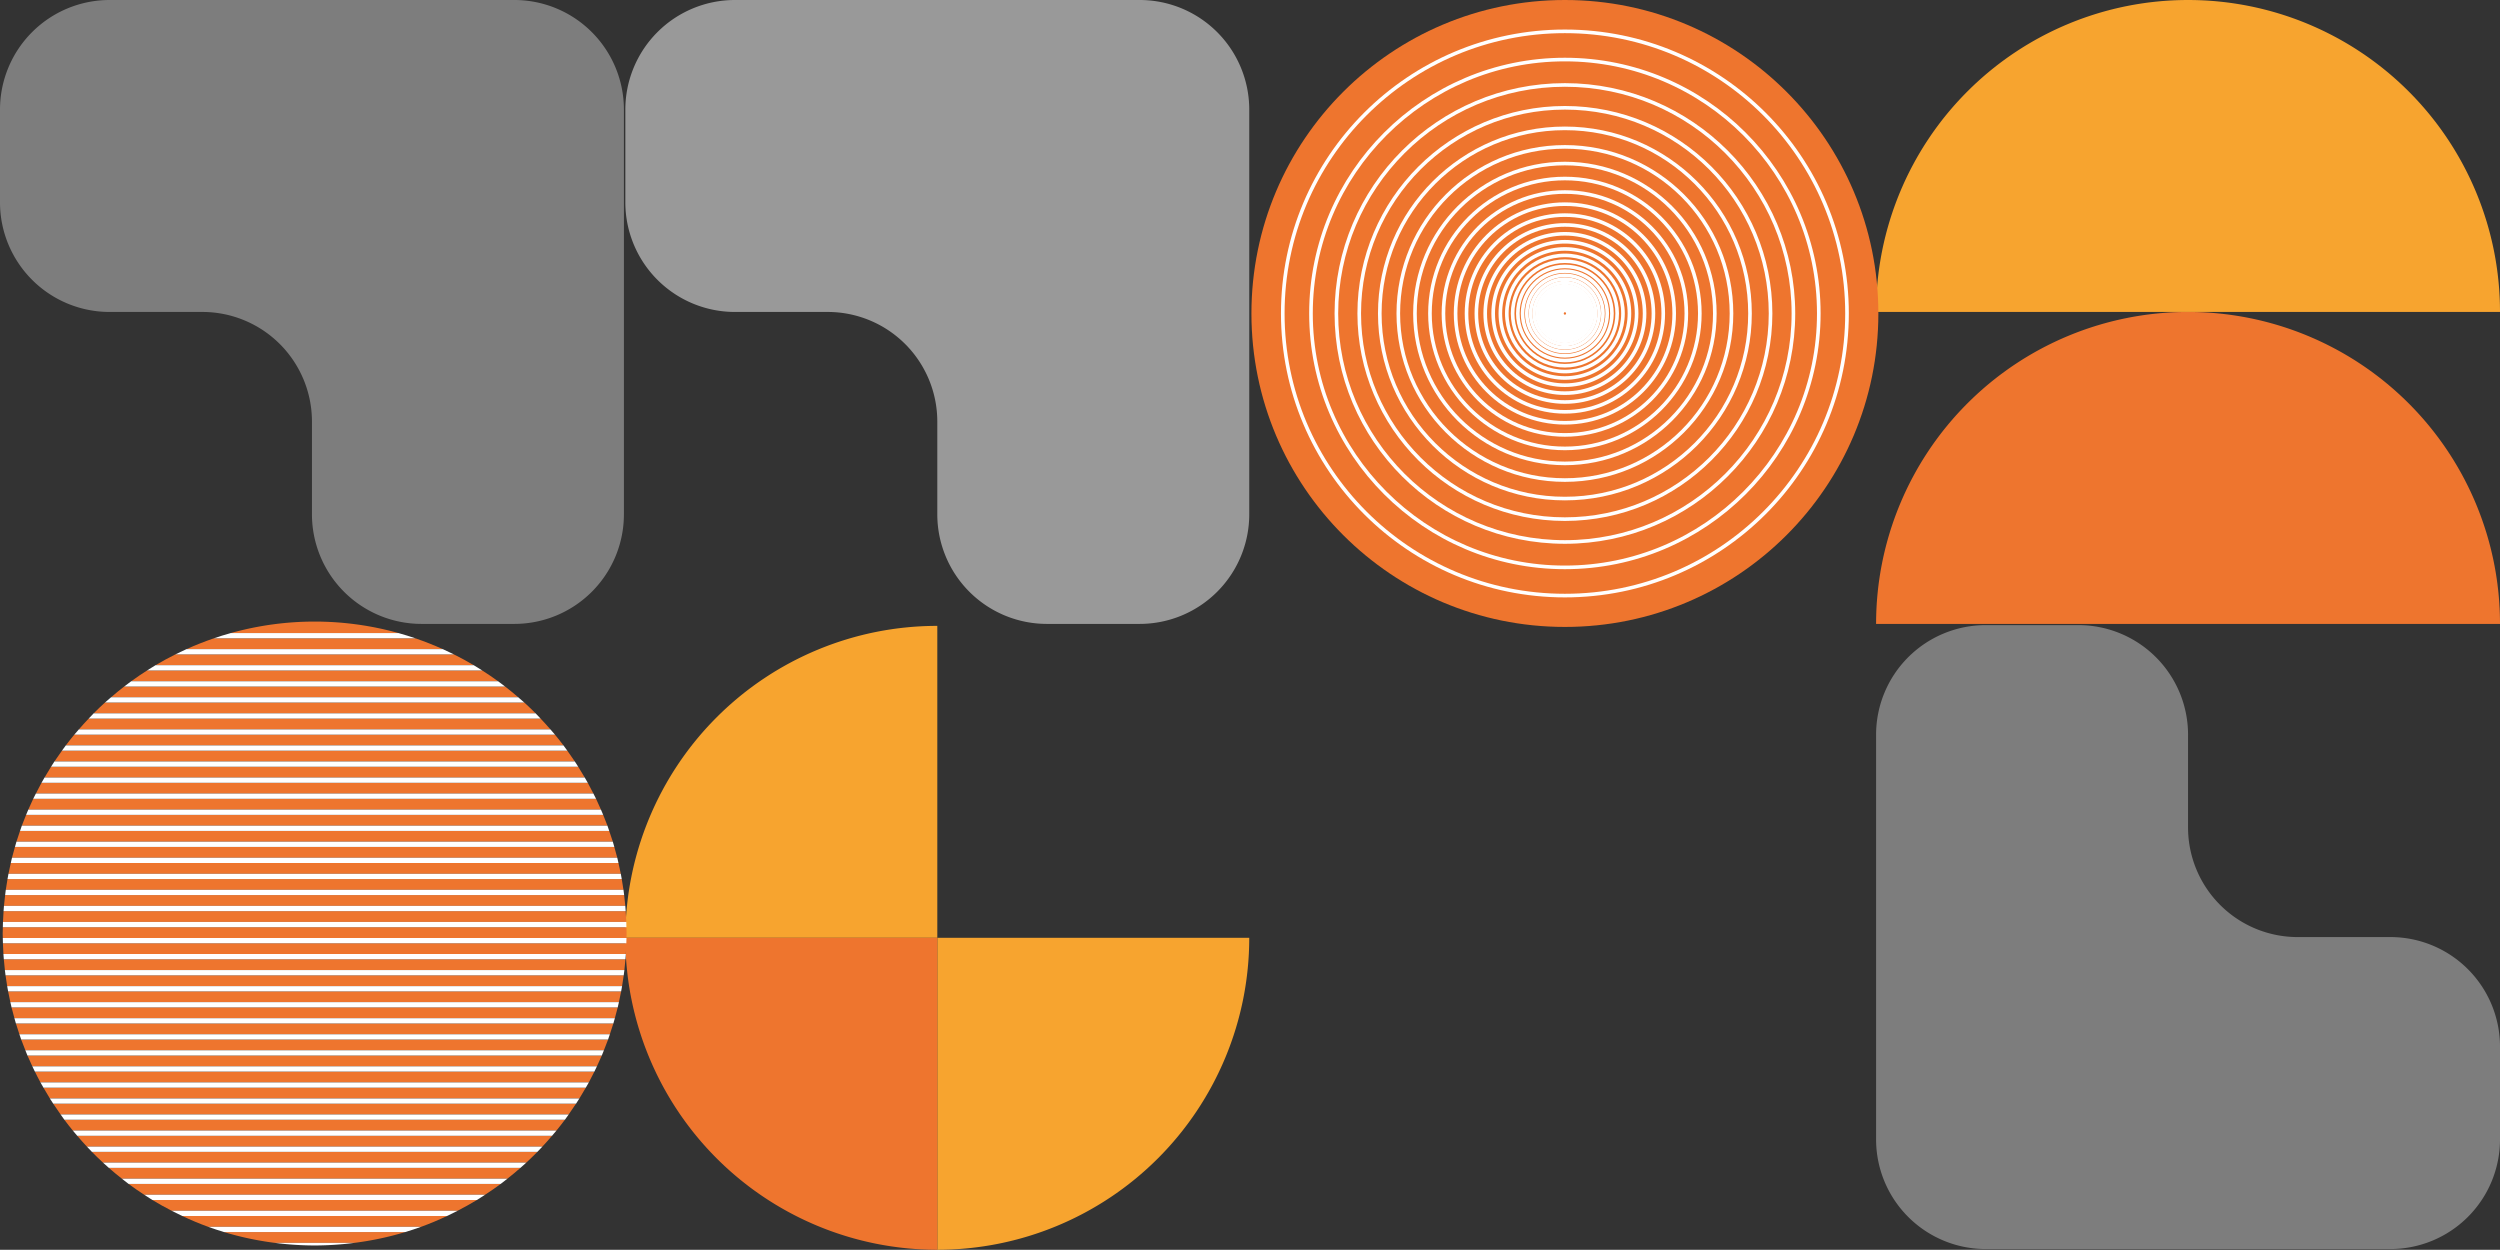 <svg xmlns="http://www.w3.org/2000/svg" width="691.612" height="345.746" viewBox="0 0 691.612 345.746">
  <rect x="0" y="0" width="691.612" height="345.746" fill="#333333" stroke="none"/>
  <g id="그룹_720" data-name="그룹 720" transform="translate(-3608.318 -1257.086)">
    <g id="그룹_713" data-name="그룹 713" transform="translate(3781.316 1257.086)">
      <g id="그룹_712" data-name="그룹 712">
        <path id="패스_828" data-name="패스 828" d="M3826.288,1388.867a86.3,86.3,0,0,0-86.3,86.3h86.3Z" transform="translate(-3739.987 -1215.722)" fill="#f7a42f"/>
        <path id="패스_829" data-name="패스 829" d="M3739.987,1287.413v25.647a30.327,30.327,0,0,0,30.327,30.327h25.647a30.326,30.326,0,0,1,30.327,30.325v25.648a30.326,30.326,0,0,0,30.327,30.326h25.647a30.326,30.326,0,0,0,30.327-30.326V1287.413a30.327,30.327,0,0,0-30.327-30.327H3770.314A30.327,30.327,0,0,0,3739.987,1287.413Z" transform="translate(-3739.987 -1257.086)" fill="#999"/>
      </g>
      <path id="패스_830" data-name="패스 830" d="M3891.971,1454.55a86.3,86.3,0,0,1-86.3,86.3v-86.3Z" transform="translate(-3719.37 -1195.105)" fill="#f7a42f"/>
      <path id="패스_831" data-name="패스 831" d="M3739.987,1454.55a86.3,86.3,0,0,0,86.3,86.3v-86.3Z" transform="translate(-3739.987 -1195.105)" fill="#ee752e"/>
    </g>
    <g id="그룹_715" data-name="그룹 715" transform="translate(3608.318 1257.086)">
      <path id="패스_832" data-name="패스 832" d="M3608.318,1287.413v25.647a30.327,30.327,0,0,0,30.327,30.327h25.647a30.326,30.326,0,0,1,30.327,30.325v25.648a30.326,30.326,0,0,0,30.327,30.326h25.647a30.326,30.326,0,0,0,30.327-30.326V1287.413a30.327,30.327,0,0,0-30.327-30.327H3638.645A30.327,30.327,0,0,0,3608.318,1287.413Z" transform="translate(-3608.318 -1257.086)" fill="#7d7d7d"/>
      <g id="그룹_714" data-name="그룹 714" transform="translate(0.741 171.954)">
        <path id="패스_833" data-name="패스 833" d="M3611.539,1472.187h166.113c.277-.988.543-1.98.787-2.982H3610.752C3611,1470.207,3611.262,1471.2,3611.539,1472.187Z" transform="translate(-3608.295 -1362.46)" fill="#ee752e"/>
        <path id="패스_834" data-name="패스 834" d="M3617.7,1421.509h149.442q-.875-1.511-1.807-2.982H3619.5Q3618.57,1420,3617.7,1421.509Z" transform="translate(-3606.116 -1378.367)" fill="#ee752e"/>
        <path id="패스_835" data-name="패스 835" d="M3615.868,1424.888h154.243c-.5-1.005-1.021-2-1.563-2.984H3617.432C3616.888,1422.885,3616.373,1423.883,3615.868,1424.888Z" transform="translate(-3606.689 -1377.307)" fill="#ee752e"/>
        <path id="패스_836" data-name="패스 836" d="M3622.172,1414.751H3759.85c-.765-1.01-1.545-2.008-2.354-2.982H3624.525C3623.717,1412.744,3622.937,1413.741,3622.172,1414.751Z" transform="translate(-3604.711 -1380.488)" fill="#ee752e"/>
        <path id="패스_837" data-name="패스 837" d="M3609.938,1465.43h170.11q.252-1.484.452-2.983H3609.486Q3609.687,1463.947,3609.938,1465.43Z" transform="translate(-3608.693 -1364.581)" fill="#ee752e"/>
        <path id="패스_838" data-name="패스 838" d="M3610.643,1468.808H3779q.333-1.482.615-2.983H3610.028Q3610.309,1467.327,3610.643,1468.808Z" transform="translate(-3608.522 -1363.521)" fill="#ee752e"/>
        <path id="패스_839" data-name="패스 839" d="M3615.45,1482.323h156.188c.465-.985.921-1.977,1.348-2.983H3614.1C3614.529,1480.345,3614.985,1481.337,3615.45,1482.323Z" transform="translate(-3607.244 -1359.279)" fill="#ee752e"/>
        <path id="패스_840" data-name="패스 840" d="M3617.2,1485.7h151.715c.534-.982,1.036-1.98,1.531-2.984H3615.665C3616.161,1483.722,3616.663,1484.72,3617.2,1485.7Z" transform="translate(-3606.753 -1358.219)" fill="#ee752e"/>
        <path id="패스_841" data-name="패스 841" d="M3619.781,1418.13h143.961c-.67-1.01-1.365-2-2.075-2.983H3621.856C3621.146,1416.127,3620.451,1417.119,3619.781,1418.13Z" transform="translate(-3605.461 -1379.428)" fill="#ee752e"/>
        <path id="패스_842" data-name="패스 842" d="M3613.933,1478.943h160.053c.4-.987.793-1.977,1.156-2.982H3612.777C3613.14,1476.966,3613.534,1477.957,3613.933,1478.943Z" transform="translate(-3607.659 -1360.339)" fill="#ee752e"/>
        <path id="패스_843" data-name="패스 843" d="M3612.633,1475.566h163.351c.338-.988.665-1.98.967-2.983H3611.666C3611.968,1473.585,3612.3,1474.577,3612.633,1475.566Z" transform="translate(-3608.009 -1361.4)" fill="#ee752e"/>
        <path id="패스_844" data-name="패스 844" d="M3611.779,1435.023h164.988c-.309-1-.651-1.993-1-2.983h-163C3612.429,1433.029,3612.088,1434.019,3611.779,1435.023Z" transform="translate(-3607.973 -1374.125)" fill="#ee752e"/>
        <path id="패스_845" data-name="패스 845" d="M3610.844,1438.4H3778.29c-.25-1-.53-1.993-.815-2.983H3611.659C3611.374,1436.408,3611.094,1437.4,3610.844,1438.4Z" transform="translate(-3608.267 -1373.065)" fill="#ee752e"/>
        <path id="패스_846" data-name="패스 846" d="M3608.944,1451.915h172.438q-.056-1.5-.164-2.983H3609.108C3609.037,1449.923,3608.98,1450.916,3608.944,1451.915Z" transform="translate(-3608.862 -1368.823)" fill="#ee752e"/>
        <path id="패스_847" data-name="패스 847" d="M3609.537,1445.157h170.879c-.139-1-.3-1.993-.478-2.982H3610.015C3609.841,1443.164,3609.676,1444.158,3609.537,1445.157Z" transform="translate(-3608.677 -1370.944)" fill="#ee752e"/>
        <path id="패스_848" data-name="패스 848" d="M3610.1,1441.779h169.4c-.193-1-.414-1.993-.643-2.981H3610.742C3610.513,1439.786,3610.292,1440.777,3610.1,1441.779Z" transform="translate(-3608.5 -1372.004)" fill="#ee752e"/>
        <path id="패스_849" data-name="패스 849" d="M3609.415,1462.051H3780.8c.116-.99.21-1.984.292-2.983H3609.123C3609.2,1460.067,3609.3,1461.061,3609.415,1462.051Z" transform="translate(-3608.806 -1365.642)" fill="#ee752e"/>
        <path id="패스_850" data-name="패스 850" d="M3612.918,1431.645h162c-.37-1.005-.77-2-1.175-2.982H3614.094C3613.688,1429.649,3613.289,1430.639,3612.918,1431.645Z" transform="translate(-3607.615 -1375.186)" fill="#ee752e"/>
        <path id="패스_851" data-name="패스 851" d="M3614.281,1428.266h158.414c-.434-1-.878-2-1.348-2.983H3615.629C3615.158,1426.266,3614.715,1427.263,3614.281,1428.266Z" transform="translate(-3607.188 -1376.246)" fill="#ee752e"/>
        <path id="패스_852" data-name="패스 852" d="M3609.072,1458.672h172.189c.063-.99.106-1.985.137-2.983H3608.934C3608.964,1456.687,3609.008,1457.682,3609.072,1458.672Z" transform="translate(-3608.866 -1366.702)" fill="#ee752e"/>
        <path id="패스_853" data-name="패스 853" d="M3608.882,1454.064c0,.413.025.818.032,1.23h172.538c.007-.411.032-.817.032-1.23,0-.589-.033-1.168-.044-1.753H3608.927C3608.915,1452.9,3608.882,1453.475,3608.882,1454.064Z" transform="translate(-3608.882 -1367.763)" fill="#ee752e"/>
        <path id="패스_854" data-name="패스 854" d="M3669.5,1519.487h22.1a85.887,85.887,0,0,0,14.018-2.983h-50.139A85.892,85.892,0,0,0,3669.5,1519.487Z" transform="translate(-3594.254 -1347.614)" fill="#ee752e"/>
        <path id="패스_855" data-name="패스 855" d="M3635.949,1401.237h101.475q-2.14-1.559-4.38-2.982H3640.33Q3638.093,1399.683,3635.949,1401.237Z" transform="translate(-3600.386 -1384.73)" fill="#ee752e"/>
        <path id="패스_856" data-name="패스 856" d="M3639.691,1509.35h94.341c1.462-.956,2.9-1.942,4.3-2.982H3635.391C3636.789,1507.409,3638.229,1508.394,3639.691,1509.35Z" transform="translate(-3600.561 -1350.795)" fill="#ee752e"/>
        <path id="패스_857" data-name="패스 857" d="M3609.153,1448.537h171.889c-.088-1-.2-1.993-.319-2.983h-171.25C3609.35,1446.543,3609.241,1447.537,3609.153,1448.537Z" transform="translate(-3608.797 -1369.884)" fill="#ee752e"/>
        <path id="패스_858" data-name="패스 858" d="M3645.735,1512.729h79.113c1.816-.938,3.6-1.921,5.342-2.983h-89.8C3642.131,1510.808,3643.919,1511.79,3645.735,1512.729Z" transform="translate(-3598.991 -1349.735)" fill="#ee752e"/>
        <path id="패스_859" data-name="패스 859" d="M3653.844,1516.108h58.94c2.437-.886,4.819-1.889,7.148-2.983H3646.7C3649.025,1514.218,3651.407,1515.222,3653.844,1516.108Z" transform="translate(-3597.013 -1348.674)" fill="#ee752e"/>
        <path id="패스_860" data-name="패스 860" d="M3680.116,1387.961a86.318,86.318,0,0,0-23.232,3.189h46.463A86.319,86.319,0,0,0,3680.116,1387.961Z" transform="translate(-3593.815 -1387.961)" fill="#ee752e"/>
        <path id="패스_861" data-name="패스 861" d="M3641.071,1397.859h88.016q-2.673-1.589-5.471-2.983h-77.074Q3643.747,1396.271,3641.071,1397.859Z" transform="translate(-3598.779 -1385.791)" fill="#ee752e"/>
        <path id="패스_862" data-name="패스 862" d="M3655.111,1391.5q-3.855,1.319-7.538,2.983h70.93q-3.682-1.661-7.538-2.983Z" transform="translate(-3596.738 -1386.851)" fill="#ee752e"/>
        <path id="패스_863" data-name="패스 863" d="M3619.24,1489.079h146.5c.611-.98,1.2-1.976,1.772-2.982H3617.467Q3618.326,1487.607,3619.24,1489.079Z" transform="translate(-3606.188 -1357.158)" fill="#ee752e"/>
        <path id="패스_864" data-name="패스 864" d="M3624.924,1411.373h130.447q-1.32-1.523-2.709-2.982h-125.03Q3626.242,1409.85,3624.924,1411.373Z" transform="translate(-3603.847 -1381.549)" fill="#ee752e"/>
        <path id="패스_865" data-name="패스 865" d="M3627.243,1499.216h126.024q1.366-1.461,2.663-2.983H3624.58Q3625.879,1497.754,3627.243,1499.216Z" transform="translate(-3603.955 -1353.976)" fill="#ee752e"/>
        <path id="패스_866" data-name="패스 866" d="M3624.2,1495.837h133.81c.8-.978,1.579-1.969,2.334-2.983H3621.867C3622.623,1493.867,3623.4,1494.859,3624.2,1495.837Z" transform="translate(-3604.807 -1355.037)" fill="#ee752e"/>
        <path id="패스_867" data-name="패스 867" d="M3621.566,1492.458h140.55q1.048-1.47,2.039-2.983H3619.527Q3620.515,1490.99,3621.566,1492.458Z" transform="translate(-3605.541 -1356.097)" fill="#ee752e"/>
        <path id="패스_868" data-name="패스 868" d="M3628.042,1407.994H3750.3q-1.524-1.527-3.119-2.983H3631.161Q3629.563,1406.464,3628.042,1407.994Z" transform="translate(-3602.868 -1382.609)" fill="#ee752e"/>
        <path id="패스_869" data-name="패스 869" d="M3630.733,1502.594h117.109q1.57-1.454,3.068-2.982H3627.664Q3629.162,1501.139,3630.733,1502.594Z" transform="translate(-3602.987 -1352.916)" fill="#ee752e"/>
        <path id="패스_870" data-name="패스 870" d="M3631.7,1404.615h112.651q-1.783-1.539-3.648-2.982H3635.345Q3633.479,1403.074,3631.7,1404.615Z" transform="translate(-3601.721 -1383.67)" fill="#ee752e"/>
        <path id="패스_871" data-name="패스 871" d="M3634.825,1505.971h106.681q1.833-1.443,3.585-2.981H3631.239Q3632.99,1504.529,3634.825,1505.971Z" transform="translate(-3601.865 -1351.855)" fill="#ee752e"/>
        <path id="패스_872" data-name="패스 872" d="M3609.069,1449.28h172.109c-.035-.486-.068-.972-.11-1.456H3609.18C3609.138,1448.308,3609.1,1448.794,3609.069,1449.28Z" transform="translate(-3608.824 -1369.171)" fill="#fff"/>
        <path id="패스_873" data-name="패스 873" d="M3609.9,1442.523h169.923c-.085-.486-.166-.974-.26-1.456h-169.4C3610.067,1441.549,3609.986,1442.037,3609.9,1442.523Z" transform="translate(-3608.562 -1371.292)" fill="#fff"/>
        <path id="패스_874" data-name="패스 874" d="M3609.4,1445.9h171.25c-.06-.486-.117-.974-.186-1.457H3609.582C3609.513,1444.928,3609.455,1445.416,3609.4,1445.9Z" transform="translate(-3608.721 -1370.232)" fill="#fff"/>
        <path id="패스_875" data-name="패스 875" d="M3608.916,1452.659h172.512c-.009-.486-.019-.972-.037-1.457H3608.953C3608.934,1451.687,3608.926,1452.173,3608.916,1452.659Z" transform="translate(-3608.872 -1368.111)" fill="#fff"/>
        <path id="패스_876" data-name="패스 876" d="M3610.588,1439.146h168.118c-.111-.486-.215-.975-.336-1.457H3610.925C3610.8,1438.171,3610.7,1438.66,3610.588,1439.146Z" transform="translate(-3608.347 -1372.352)" fill="#fff"/>
        <path id="패스_877" data-name="패스 877" d="M3610.09,1466.173H3779.68c.092-.483.177-.969.26-1.456H3609.83C3609.913,1465.2,3610,1465.689,3610.09,1466.173Z" transform="translate(-3608.584 -1363.869)" fill="#fff"/>
        <path id="패스_878" data-name="패스 878" d="M3609.149,1459.416h171.967c.04-.485.079-.97.112-1.456H3609.039C3609.07,1458.446,3609.11,1458.931,3609.149,1459.416Z" transform="translate(-3608.833 -1365.99)" fill="#fff"/>
        <path id="패스_879" data-name="패스 879" d="M3609.531,1462.8h171.014q.1-.727.185-1.457H3609.345C3609.4,1461.825,3609.466,1462.31,3609.531,1462.8Z" transform="translate(-3608.737 -1364.929)" fill="#fff"/>
        <path id="패스_880" data-name="패스 880" d="M3610.833,1469.552H3778.52c.117-.484.226-.97.336-1.457H3610.5C3610.607,1468.583,3610.716,1469.069,3610.833,1469.552Z" transform="translate(-3608.376 -1362.808)" fill="#fff"/>
        <path id="패스_881" data-name="패스 881" d="M3608.943,1456.038h172.464c.016-.485.03-.969.037-1.457H3608.906C3608.913,1455.068,3608.927,1455.553,3608.943,1456.038Z" transform="translate(-3608.875 -1367.05)" fill="#fff"/>
        <path id="패스_882" data-name="패스 882" d="M3621.36,1415.495h139.812c-.354-.487-.7-.976-1.067-1.456H3622.427C3622.063,1414.519,3621.713,1415.007,3621.36,1415.495Z" transform="translate(-3604.966 -1379.776)" fill="#fff"/>
        <path id="패스_883" data-name="패스 883" d="M3626.985,1408.738h125.03c-.463-.486-.915-.982-1.389-1.457H3628.374C3627.9,1407.757,3627.447,1408.252,3626.985,1408.738Z" transform="translate(-3603.2 -1381.897)" fill="#fff"/>
        <path id="패스_884" data-name="패스 884" d="M3623.963,1412.117h132.972c-.41-.5-.841-.971-1.261-1.457H3625.226C3624.8,1411.146,3624.373,1411.622,3623.963,1412.117Z" transform="translate(-3604.148 -1380.836)" fill="#fff"/>
        <path id="패스_885" data-name="패스 885" d="M3619.07,1418.874H3764.9c-.309-.487-.616-.976-.934-1.457H3620C3619.687,1417.9,3619.379,1418.387,3619.07,1418.874Z" transform="translate(-3605.685 -1378.715)" fill="#fff"/>
        <path id="패스_886" data-name="패스 886" d="M3630.416,1405.359h116.015c-.549-.5-1.121-.972-1.682-1.456H3632.1C3631.537,1404.387,3630.965,1404.861,3630.416,1405.359Z" transform="translate(-3602.123 -1382.957)" fill="#fff"/>
        <path id="패스_887" data-name="패스 887" d="M3612.536,1432.388h163c-.169-.485-.324-.975-.5-1.456h-162C3612.861,1431.413,3612.706,1431.9,3612.536,1432.388Z" transform="translate(-3607.735 -1374.473)" fill="#fff"/>
        <path id="패스_888" data-name="패스 888" d="M3615.307,1425.631h155.717c-.235-.491-.493-.969-.737-1.456H3616.044C3615.8,1424.661,3615.542,1425.14,3615.307,1425.631Z" transform="translate(-3606.866 -1376.594)" fill="#fff"/>
        <path id="패스_889" data-name="패스 889" d="M3613.813,1429.01h159.644c-.2-.487-.4-.974-.615-1.457H3614.428C3614.218,1428.036,3614.014,1428.523,3613.813,1429.01Z" transform="translate(-3607.335 -1375.534)" fill="#fff"/>
        <path id="패스_890" data-name="패스 890" d="M3611.464,1435.767H3777.28c-.139-.485-.265-.975-.414-1.457H3611.878C3611.73,1434.792,3611.6,1435.282,3611.464,1435.767Z" transform="translate(-3608.072 -1373.413)" fill="#fff"/>
        <path id="패스_891" data-name="패스 891" d="M3617.058,1422.252h151.116c-.271-.49-.558-.971-.837-1.456H3617.9C3617.615,1421.281,3617.329,1421.762,3617.058,1422.252Z" transform="translate(-3606.316 -1377.655)" fill="#fff"/>
        <path id="패스_892" data-name="패스 892" d="M3639.283,1398.6H3732c-.776-.5-1.556-.985-2.349-1.456h-88.016C3640.839,1397.616,3640.06,1398.106,3639.283,1398.6Z" transform="translate(-3599.34 -1385.078)" fill="#fff"/>
        <path id="패스_893" data-name="패스 893" d="M3704.469,1390.388h-46.463q-2.377.664-4.7,1.457h55.854Q3706.845,1391.053,3704.469,1390.388Z" transform="translate(-3594.937 -1387.199)" fill="#fff"/>
        <path id="패스_894" data-name="패스 894" d="M3645.235,1395.224h77.074c-1.012-.507-2.038-.989-3.072-1.457h-70.93C3647.272,1394.235,3646.247,1394.717,3645.235,1395.224Z" transform="translate(-3597.471 -1386.139)" fill="#fff"/>
        <path id="패스_895" data-name="패스 895" d="M3634.473,1401.981h105.354q-.96-.741-1.939-1.457H3636.412Q3635.431,1401.239,3634.473,1401.981Z" transform="translate(-3600.85 -1384.018)" fill="#fff"/>
        <path id="패스_896" data-name="패스 896" d="M3615.833,1483.066H3770.61c.239-.482.476-.967.706-1.456H3615.128Q3615.473,1482.343,3615.833,1483.066Z" transform="translate(-3606.922 -1358.566)" fill="#fff"/>
        <path id="패스_897" data-name="패스 897" d="M3612.895,1476.309H3775.26c.173-.481.327-.971.493-1.456H3612.4C3612.568,1475.338,3612.721,1475.828,3612.895,1476.309Z" transform="translate(-3607.777 -1360.687)" fill="#fff"/>
        <path id="패스_898" data-name="패스 898" d="M3614.242,1479.688h158.884c.205-.481.389-.972.584-1.457H3613.657C3613.853,1478.716,3614.037,1479.207,3614.242,1479.688Z" transform="translate(-3607.384 -1359.627)" fill="#fff"/>
        <path id="패스_899" data-name="패스 899" d="M3617.667,1486.445h150.042c.277-.486.569-.964.837-1.456H3616.83C3617.1,1485.48,3617.39,1485.959,3617.667,1486.445Z" transform="translate(-3606.387 -1357.506)" fill="#fff"/>
        <path id="패스_900" data-name="패스 900" d="M3611.765,1472.931H3777.05c.144-.484.277-.971.414-1.457H3611.351C3611.489,1471.96,3611.62,1472.448,3611.765,1472.931Z" transform="translate(-3608.107 -1361.748)" fill="#fff"/>
        <path id="패스_901" data-name="패스 901" d="M3628,1499.96h123.246c.469-.48.93-.967,1.389-1.457H3626.607C3627.066,1498.993,3627.527,1499.48,3628,1499.96Z" transform="translate(-3603.319 -1353.264)" fill="#fff"/>
        <path id="패스_902" data-name="패스 902" d="M3622.115,1493.2h138.479c.356-.477.69-.971,1.036-1.456h-140.55C3621.425,1492.231,3621.758,1492.725,3622.115,1493.2Z" transform="translate(-3605.054 -1355.385)" fill="#fff"/>
        <path id="패스_903" data-name="패스 903" d="M3624.874,1496.581h131.35c.413-.484.828-.964,1.23-1.457h-133.81C3624.046,1495.617,3624.461,1496.1,3624.874,1496.581Z" transform="translate(-3604.249 -1354.324)" fill="#fff"/>
        <path id="패스_904" data-name="패스 904" d="M3631.628,1503.338H3745.48c.548-.481,1.095-.962,1.629-1.456H3630C3630.535,1502.376,3631.08,1502.857,3631.628,1503.338Z" transform="translate(-3602.253 -1352.203)" fill="#fff"/>
        <path id="패스_905" data-name="패스 905" d="M3619.75,1489.824h144.628c.315-.483.628-.967.934-1.457h-146.5C3619.122,1488.857,3619.435,1489.341,3619.75,1489.824Z" transform="translate(-3605.764 -1356.445)" fill="#fff"/>
        <path id="패스_906" data-name="패스 906" d="M3656.536,1516.852h50.139c1.482-.451,2.952-.931,4.4-1.457h-58.94C3653.584,1515.921,3655.054,1516.4,3656.536,1516.852Z" transform="translate(-3595.305 -1347.962)" fill="#fff"/>
        <path id="패스_907" data-name="패스 907" d="M3640.936,1510.094h89.8c.769-.469,1.519-.963,2.272-1.456h-94.341C3639.417,1509.131,3640.167,1509.625,3640.936,1510.094Z" transform="translate(-3599.534 -1350.083)" fill="#fff"/>
        <path id="패스_908" data-name="패스 908" d="M3647.4,1513.473h73.237c.991-.465,1.967-.955,2.938-1.457h-79.113C3645.43,1512.518,3646.406,1513.008,3647.4,1513.473Z" transform="translate(-3597.715 -1349.022)" fill="#fff"/>
        <path id="패스_909" data-name="패스 909" d="M3677.207,1519.5a87.16,87.16,0,0,0,11.051-.728h-22.1A87.164,87.164,0,0,0,3677.207,1519.5Z" transform="translate(-3590.906 -1346.901)" fill="#fff"/>
        <path id="패스_910" data-name="패스 910" d="M3635.838,1506.716h102.941c.634-.472,1.249-.969,1.87-1.457H3633.968C3634.588,1505.748,3635.2,1506.244,3635.838,1506.716Z" transform="translate(-3601.008 -1351.143)" fill="#fff"/>
      </g>
    </g>
    <g id="그룹_717" data-name="그룹 717" transform="translate(4127.33 1257.086)">
      <g id="그룹_716" data-name="그룹 716">
        <path id="패스_911" data-name="패스 911" d="M4003.339,1409.07a86.3,86.3,0,0,1,172.6,0Z" transform="translate(-4003.339 -1236.469)" fill="#ee752e"/>
        <path id="패스_912" data-name="패스 912" d="M4003.339,1343.387a86.3,86.3,0,1,1,172.6,0Z" transform="translate(-4003.339 -1257.086)" fill="#f7a42f"/>
      </g>
      <path id="패스_913" data-name="패스 913" d="M4175.939,1530.982v-25.647a30.326,30.326,0,0,0-30.325-30.327h-25.648a30.326,30.326,0,0,1-30.326-30.326v-25.648a30.326,30.326,0,0,0-30.327-30.326h-25.647a30.326,30.326,0,0,0-30.327,30.326v111.948a30.327,30.327,0,0,0,30.327,30.327h111.948A30.326,30.326,0,0,0,4175.939,1530.982Z" transform="translate(-4003.339 -1215.772)" fill="#7d7d7d"/>
    </g>
    <g id="그룹_719" data-name="그룹 719" transform="translate(3953.917 1257.086)">
      <g id="그룹_718" data-name="그룹 718" transform="translate(0.602)">
        <circle id="타원_60" data-name="타원 60" cx="86.719" cy="86.719" r="86.719" fill="#ee752e"/>
        <circle id="타원_61" data-name="타원 61" cx="78.047" cy="78.047" r="78.047" transform="translate(8.672 8.672)" fill="none" stroke="#fff" stroke-miterlimit="10" stroke-width="1"/>
        <circle id="타원_62" data-name="타원 62" cx="70.242" cy="70.242" r="70.242" transform="translate(16.476 16.477)" fill="none" stroke="#fff" stroke-miterlimit="10" stroke-width="1"/>
        <circle id="타원_63" data-name="타원 63" cx="63.218" cy="63.218" r="63.218" transform="translate(23.501 23.501)" fill="none" stroke="#fff" stroke-miterlimit="10" stroke-width="1"/>
        <circle id="타원_64" data-name="타원 64" cx="56.896" cy="56.896" r="56.896" transform="translate(29.823 29.823)" fill="none" stroke="#fff" stroke-miterlimit="10" stroke-width="1"/>
        <circle id="타원_65" data-name="타원 65" cx="51.207" cy="51.207" r="51.207" transform="translate(35.512 35.512)" fill="none" stroke="#fff" stroke-miterlimit="10" stroke-width="1"/>
        <circle id="타원_66" data-name="타원 66" cx="46.086" cy="46.086" r="46.086" transform="translate(40.633 40.633)" fill="none" stroke="#fff" stroke-miterlimit="10" stroke-width="1"/>
        <circle id="타원_67" data-name="타원 67" cx="41.477" cy="41.477" r="41.477" transform="translate(45.241 45.242)" fill="none" stroke="#fff" stroke-miterlimit="10" stroke-width="1"/>
        <circle id="타원_68" data-name="타원 68" cx="37.33" cy="37.33" r="37.33" transform="translate(49.389 49.389)" fill="none" stroke="#fff" stroke-miterlimit="10" stroke-width="1"/>
        <circle id="타원_69" data-name="타원 69" cx="33.597" cy="33.597" r="33.597" transform="translate(53.122 53.122)" fill="none" stroke="#fff" stroke-miterlimit="10" stroke-width="1"/>
        <circle id="타원_70" data-name="타원 70" cx="30.237" cy="30.237" r="30.237" transform="translate(56.482 56.482)" fill="none" stroke="#fff" stroke-miterlimit="10" stroke-width="1"/>
        <circle id="타원_71" data-name="타원 71" cx="27.213" cy="27.213" r="27.213" transform="translate(59.505 59.506)" fill="none" stroke="#fff" stroke-miterlimit="10" stroke-width="1"/>
        <circle id="타원_72" data-name="타원 72" cx="24.492" cy="24.492" r="24.492" transform="translate(62.227 62.227)" fill="none" stroke="#fff" stroke-miterlimit="10" stroke-width="1"/>
        <circle id="타원_73" data-name="타원 73" cx="22.043" cy="22.043" r="22.043" transform="translate(64.676 64.676)" fill="none" stroke="#fff" stroke-miterlimit="10" stroke-width="1"/>
        <circle id="타원_74" data-name="타원 74" cx="19.839" cy="19.839" r="19.839" transform="translate(66.88 66.881)" fill="none" stroke="#fff" stroke-miterlimit="10" stroke-width="1"/>
        <circle id="타원_75" data-name="타원 75" cx="17.855" cy="17.855" r="17.855" transform="translate(68.864 68.864)" fill="none" stroke="#fff" stroke-miterlimit="10" stroke-width="1"/>
        <circle id="타원_76" data-name="타원 76" cx="16.069" cy="16.069" r="16.069" transform="translate(70.65 70.65)" fill="none" stroke="#fff" stroke-miterlimit="10" stroke-width="1"/>
        <circle id="타원_77" data-name="타원 77" cx="14.462" cy="14.462" r="14.462" transform="translate(72.257 72.257)" fill="none" stroke="#fff" stroke-miterlimit="10" stroke-width="1"/>
        <circle id="타원_78" data-name="타원 78" cx="13.016" cy="13.016" r="13.016" transform="translate(73.703 73.703)" fill="none" stroke="#fff" stroke-miterlimit="10" stroke-width="1"/>
        <circle id="타원_79" data-name="타원 79" cx="11.714" cy="11.714" r="11.714" transform="translate(75.005 75.005)" fill="none" stroke="#fff" stroke-miterlimit="10" stroke-width="1"/>
        <circle id="타원_80" data-name="타원 80" cx="10.543" cy="10.543" r="10.543" transform="translate(76.176 76.176)" fill="none" stroke="#fff" stroke-miterlimit="10" stroke-width="1"/>
        <circle id="타원_81" data-name="타원 81" cx="9.489" cy="9.489" r="9.489" transform="translate(77.23 77.23)" fill="none" stroke="#fff" stroke-miterlimit="10" stroke-width="1"/>
        <circle id="타원_82" data-name="타원 82" cx="8.54" cy="8.54" r="8.54" transform="translate(78.179 78.179)" fill="none" stroke="#fff" stroke-miterlimit="10" stroke-width="1"/>
        <circle id="타원_83" data-name="타원 83" cx="7.686" cy="7.686" r="7.686" transform="translate(79.033 79.033)" fill="none" stroke="#fff" stroke-miterlimit="10" stroke-width="1"/>
        <circle id="타원_84" data-name="타원 84" cx="6.917" cy="6.917" r="6.917" transform="translate(79.802 79.802)" fill="none" stroke="#fff" stroke-miterlimit="10" stroke-width="1"/>
        <circle id="타원_85" data-name="타원 85" cx="6.226" cy="6.226" r="6.226" transform="translate(80.493 80.494)" fill="none" stroke="#fff" stroke-miterlimit="10" stroke-width="1"/>
        <circle id="타원_86" data-name="타원 86" cx="5.603" cy="5.603" r="5.603" transform="translate(81.116 81.116)" fill="none" stroke="#fff" stroke-miterlimit="10" stroke-width="1"/>
        <circle id="타원_87" data-name="타원 87" cx="5.043" cy="5.043" r="5.043" transform="translate(81.676 81.676)" fill="none" stroke="#fff" stroke-miterlimit="10" stroke-width="1"/>
        <circle id="타원_88" data-name="타원 88" cx="4.538" cy="4.538" r="4.538" transform="translate(82.181 82.181)" fill="none" stroke="#fff" stroke-miterlimit="10" stroke-width="1"/>
        <circle id="타원_89" data-name="타원 89" cx="4.085" cy="4.085" r="4.085" transform="translate(82.634 82.634)" fill="none" stroke="#fff" stroke-miterlimit="10" stroke-width="1"/>
        <circle id="타원_90" data-name="타원 90" cx="3.676" cy="3.676" r="3.676" transform="translate(83.043 83.043)" fill="none" stroke="#fff" stroke-miterlimit="10" stroke-width="1"/>
        <circle id="타원_91" data-name="타원 91" cx="3.309" cy="3.309" r="3.309" transform="translate(83.41 83.411)" fill="none" stroke="#fff" stroke-miterlimit="10" stroke-width="1"/>
        <circle id="타원_92" data-name="타원 92" cx="2.978" cy="2.978" r="2.978" transform="translate(83.741 83.741)" fill="none" stroke="#fff" stroke-miterlimit="10" stroke-width="1"/>
        <circle id="타원_93" data-name="타원 93" cx="2.68" cy="2.68" r="2.68" transform="translate(84.039 84.039)" fill="none" stroke="#fff" stroke-miterlimit="10" stroke-width="1"/>
        <circle id="타원_94" data-name="타원 94" cx="2.412" cy="2.412" r="2.412" transform="translate(84.307 84.307)" fill="none" stroke="#fff" stroke-miterlimit="10" stroke-width="1"/>
        <circle id="타원_95" data-name="타원 95" cx="2.171" cy="2.171" r="2.171" transform="translate(84.548 84.548)" fill="none" stroke="#fff" stroke-miterlimit="10" stroke-width="1"/>
        <circle id="타원_96" data-name="타원 96" cx="1.954" cy="1.954" r="1.954" transform="translate(84.765 84.765)" fill="none" stroke="#fff" stroke-miterlimit="10" stroke-width="1"/>
        <circle id="타원_97" data-name="타원 97" cx="1.758" cy="1.758" r="1.758" transform="translate(84.961 84.961)" fill="none" stroke="#fff" stroke-miterlimit="10" stroke-width="1"/>
        <circle id="타원_98" data-name="타원 98" cx="1.582" cy="1.582" r="1.582" transform="translate(85.136 85.137)" fill="none" stroke="#fff" stroke-miterlimit="10" stroke-width="1"/>
        <circle id="타원_99" data-name="타원 99" cx="1.424" cy="1.424" r="1.424" transform="translate(85.295 85.295)" fill="none" stroke="#fff" stroke-miterlimit="10" stroke-width="1"/>
        <circle id="타원_100" data-name="타원 100" cx="1.282" cy="1.282" r="1.282" transform="translate(85.437 85.437)" fill="none" stroke="#fff" stroke-miterlimit="10" stroke-width="1"/>
        <circle id="타원_101" data-name="타원 101" cx="1.154" cy="1.154" r="1.154" transform="translate(85.565 85.565)" fill="none" stroke="#fff" stroke-miterlimit="10" stroke-width="1"/>
        <circle id="타원_102" data-name="타원 102" cx="1.038" cy="1.038" r="1.038" transform="translate(85.681 85.681)" fill="none" stroke="#fff" stroke-miterlimit="10" stroke-width="1"/>
        <circle id="타원_103" data-name="타원 103" cx="0.934" cy="0.934" r="0.934" transform="translate(85.784 85.785)" fill="none" stroke="#fff" stroke-miterlimit="10" stroke-width="1"/>
        <circle id="타원_104" data-name="타원 104" cx="0.841" cy="0.841" r="0.841" transform="translate(85.878 85.878)" fill="none" stroke="#fff" stroke-miterlimit="10" stroke-width="1"/>
      </g>
    </g>
  </g>
</svg>
